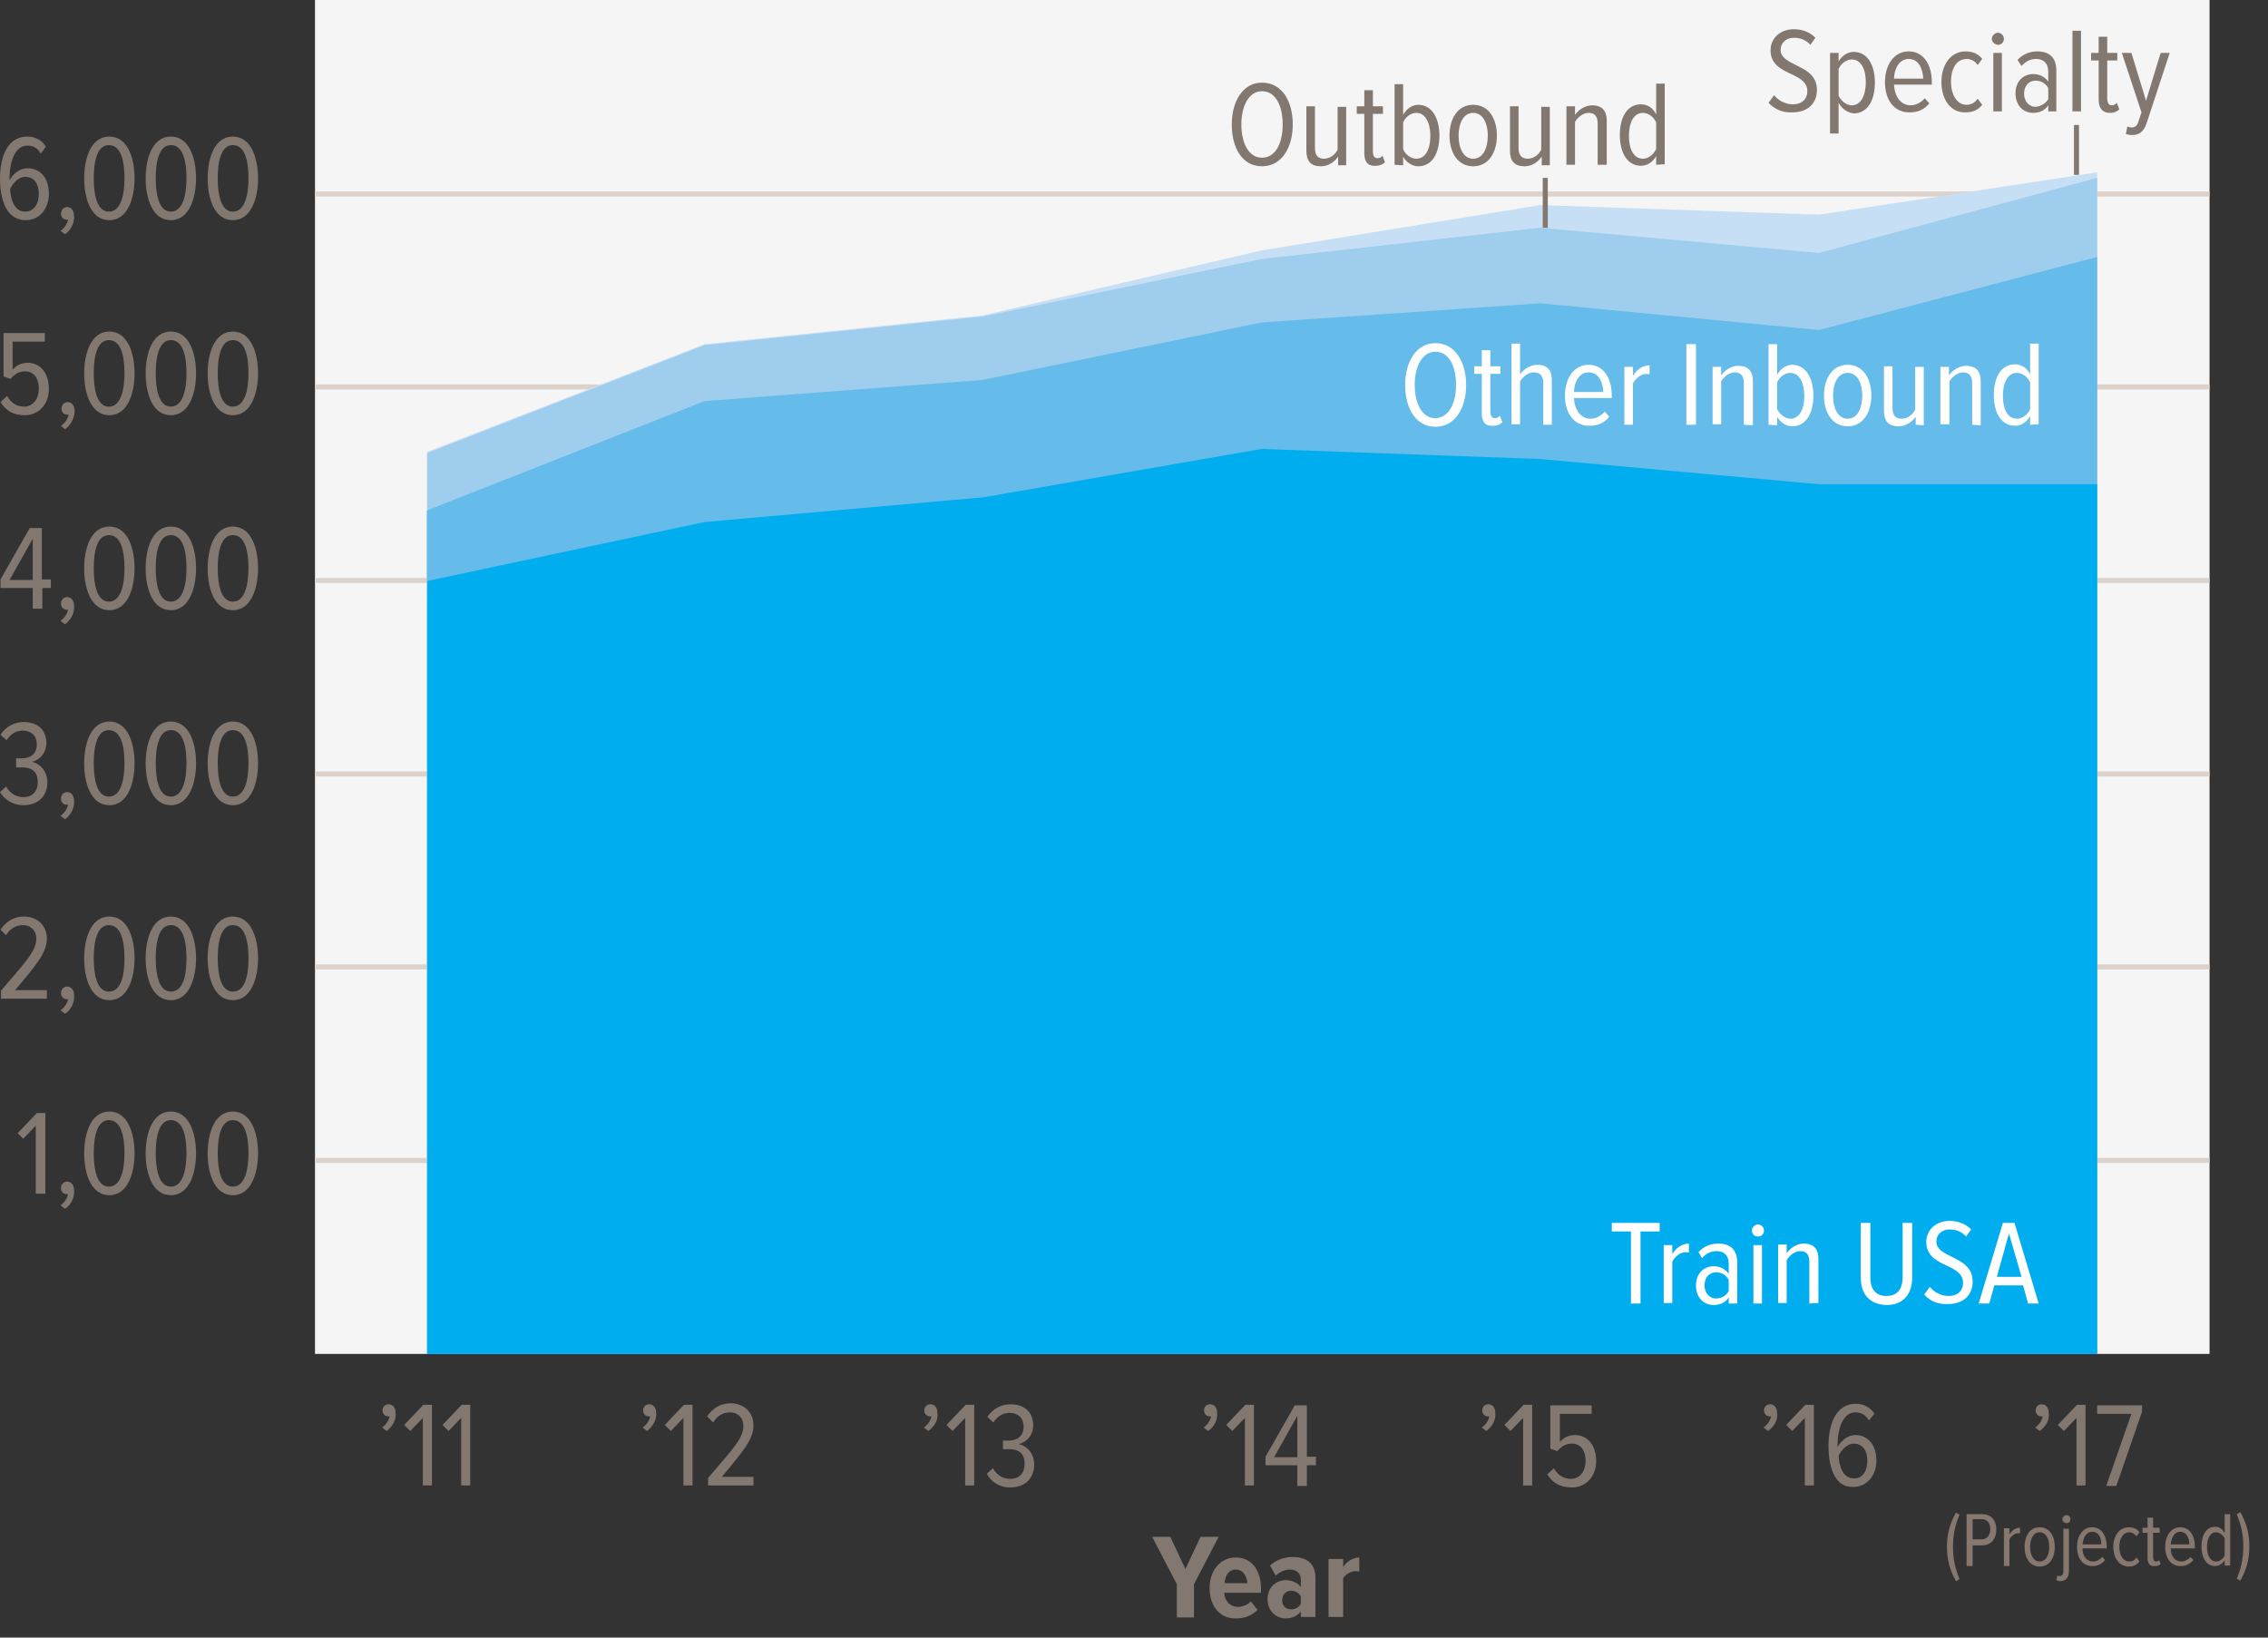 <?xml version="1.0" encoding="utf-8"?>
<!-- Generator: Adobe Illustrator 21.1.0, SVG Export Plug-In . SVG Version: 6.00 Build 0)  -->
<svg version="1.1" id="Layer_1" xmlns="http://www.w3.org/2000/svg" xmlns:xlink="http://www.w3.org/1999/xlink" x="0px" y="0px"
	 viewBox="0 0 450 325" style="enable-background:new 0 0 450 325;" xml:space="preserve">
<rect x="0" y="0" width="450" height="325" fill="#333333" stroke="none"/>
<style type="text/css">
	.st0{enable-background:new    ;}
	.st1{fill:#82786F;}
	.st2{fill:#86786F;}
	.st3{fill:#F5F5F5;}
	.st4{fill:#DCD2C9;}
	.st5{fill:#C7DFF4;}
	.st6{fill:#9FCDEE;}
	.st7{fill:#65BBE9;}
	.st8{fill:#00ADEF;}
	.st9{fill:#FFFFFF;}
</style>
<g>
	<g class="st0">
		<path class="st1" d="M7.1,236.9v-13.5L4.6,226l-1.1-1.1l3.8-4H9v16H7.1z"/>
		<path class="st1" d="M12.9,239.9l-0.9-0.7c0.8-0.5,1.4-1.5,1.5-2.2c0,0-0.2,0-0.3,0c-0.6,0-1.1-0.5-1.1-1.2s0.5-1.3,1.2-1.3
			c0.8,0,1.4,0.6,1.4,1.8C14.8,237.8,14,239.2,12.9,239.9z"/>
		<path class="st1" d="M16.7,228.9c0-3.9,1.3-8.3,5-8.3s5,4.4,5,8.3c0,3.8-1.3,8.3-5,8.3S16.7,232.8,16.7,228.9z M24.7,228.9
			c0-3.2-0.6-6.6-3.1-6.6c-2.4,0-3,3.4-3,6.6c0,3.1,0.6,6.6,3,6.6S24.7,232.1,24.7,228.9z"/>
		<path class="st1" d="M28.9,228.9c0-3.9,1.3-8.3,5-8.3s5,4.4,5,8.3c0,3.8-1.3,8.3-5,8.3S28.9,232.8,28.9,228.9z M37,228.9
			c0-3.2-0.6-6.6-3.1-6.6c-2.4,0-3,3.4-3,6.6c0,3.1,0.6,6.6,3,6.6S37,232.1,37,228.9z"/>
		<path class="st1" d="M41.2,228.9c0-3.9,1.3-8.3,5-8.3s5,4.4,5,8.3c0,3.8-1.3,8.3-5,8.3S41.2,232.8,41.2,228.9z M49.3,228.9
			c0-3.2-0.6-6.6-3.1-6.6c-2.4,0-3,3.4-3,6.6c0,3.1,0.6,6.6,3,6.6S49.3,232.1,49.3,228.9z"/>
	</g>
	<g class="st0">
		<path class="st1" d="M0.2,198.2v-1.6c5.2-6,7-8,7-10.3c0-1.7-1.2-2.7-2.6-2.7c-1.5,0-2.6,0.7-3.4,2l-1.1-1.1
			c1.1-1.6,2.6-2.6,4.7-2.6c2.4,0,4.5,1.6,4.5,4.4c0,2.7-2,5.1-6.3,10.2h6.3v1.7L0.2,198.2L0.2,198.2z"/>
		<path class="st1" d="M12.9,201.2l-0.9-0.7c0.8-0.5,1.4-1.5,1.5-2.2c0,0-0.2,0-0.3,0c-0.6,0-1.1-0.5-1.1-1.2s0.5-1.3,1.2-1.3
			c0.8,0,1.4,0.6,1.4,1.8C14.8,199.1,14,200.5,12.9,201.2z"/>
		<path class="st1" d="M16.7,190.2c0-3.9,1.3-8.3,5-8.3s5,4.4,5,8.3c0,3.8-1.3,8.3-5,8.3S16.7,194.1,16.7,190.2z M24.7,190.2
			c0-3.2-0.6-6.6-3.1-6.6c-2.4,0-3,3.4-3,6.6c0,3.1,0.6,6.6,3,6.6C24.1,196.8,24.7,193.4,24.7,190.2z"/>
		<path class="st1" d="M28.9,190.2c0-3.9,1.3-8.3,5-8.3s5,4.4,5,8.3c0,3.8-1.3,8.3-5,8.3S28.9,194.1,28.9,190.2z M37,190.2
			c0-3.2-0.6-6.6-3.1-6.6c-2.4,0-3,3.4-3,6.6c0,3.1,0.6,6.6,3,6.6C36.4,196.8,37,193.4,37,190.2z"/>
		<path class="st1" d="M41.2,190.2c0-3.9,1.3-8.3,5-8.3s5,4.4,5,8.3c0,3.8-1.3,8.3-5,8.3S41.2,194.1,41.2,190.2z M49.3,190.2
			c0-3.2-0.6-6.6-3.1-6.6c-2.4,0-3,3.4-3,6.6c0,3.1,0.6,6.6,3,6.6C48.7,196.8,49.3,193.4,49.3,190.2z"/>
	</g>
	<g class="st0">
		<path class="st1" d="M0,157.2l1.2-1.1c0.7,1.2,1.9,2.1,3.4,2.1c1.9,0,2.9-1.2,2.9-3c0-2.2-1.4-2.9-3-2.9c-0.5,0-1.1,0-1.3,0v-1.8
			c0.2,0,0.8,0,1.2,0c1.6,0,2.9-0.9,2.9-2.7c0-1.9-1.2-2.8-2.8-2.8c-1.4,0-2.4,0.7-3.2,1.9l-1.2-1.1c1-1.5,2.6-2.5,4.6-2.5
			c2.6,0,4.5,1.4,4.5,4.2c0,2-1.4,3.4-2.9,3.7c1.4,0.2,3.1,1.7,3.1,4c0,2.7-1.7,4.6-4.8,4.6C2.5,159.8,0.8,158.6,0,157.2z"/>
		<path class="st1" d="M12.9,162.6l-0.9-0.7c0.8-0.5,1.4-1.5,1.5-2.2c0,0-0.2,0-0.3,0c-0.6,0-1.1-0.5-1.1-1.2s0.5-1.3,1.2-1.3
			c0.8,0,1.4,0.6,1.4,1.8C14.8,160.4,14,161.8,12.9,162.6z"/>
		<path class="st1" d="M16.7,151.5c0-3.9,1.3-8.3,5-8.3s5,4.4,5,8.3c0,3.8-1.3,8.3-5,8.3S16.7,155.4,16.7,151.5z M24.7,151.5
			c0-3.2-0.6-6.6-3.1-6.6c-2.4,0-3,3.4-3,6.6c0,3.1,0.6,6.6,3,6.6S24.7,154.7,24.7,151.5z"/>
		<path class="st1" d="M28.9,151.5c0-3.9,1.3-8.3,5-8.3s5,4.4,5,8.3c0,3.8-1.3,8.3-5,8.3S28.9,155.4,28.9,151.5z M37,151.5
			c0-3.2-0.6-6.6-3.1-6.6c-2.4,0-3,3.4-3,6.6c0,3.1,0.6,6.6,3,6.6S37,154.7,37,151.5z"/>
		<path class="st1" d="M41.2,151.5c0-3.9,1.3-8.3,5-8.3s5,4.4,5,8.3c0,3.8-1.3,8.3-5,8.3S41.2,155.4,41.2,151.5z M49.3,151.5
			c0-3.2-0.6-6.6-3.1-6.6c-2.4,0-3,3.4-3,6.6c0,3.1,0.6,6.6,3,6.6S49.3,154.7,49.3,151.5z"/>
	</g>
	<g class="st0">
		<path class="st1" d="M6.5,120.8v-4.1H0.1V115l5.8-10.2h2.4V115h1.8v1.7H8.4v4.1H6.5z M6.5,106.9l-4.6,8.2h4.6V106.9z"/>
		<path class="st1" d="M12.9,123.9l-0.9-0.7c0.8-0.5,1.4-1.5,1.5-2.2c0,0-0.2,0-0.3,0c-0.6,0-1.1-0.5-1.1-1.2s0.5-1.3,1.2-1.3
			c0.8,0,1.4,0.6,1.4,1.8C14.8,121.7,14,123.1,12.9,123.9z"/>
		<path class="st1" d="M16.7,112.8c0-3.9,1.3-8.3,5-8.3s5,4.4,5,8.3c0,3.8-1.3,8.3-5,8.3S16.7,116.7,16.7,112.8z M24.7,112.8
			c0-3.2-0.6-6.6-3.1-6.6c-2.4,0-3,3.4-3,6.6c0,3.1,0.6,6.6,3,6.6C24,119.4,24.7,116,24.7,112.8z"/>
		<path class="st1" d="M28.9,112.8c0-3.9,1.3-8.3,5-8.3s5,4.4,5,8.3c0,3.8-1.3,8.3-5,8.3S28.9,116.7,28.9,112.8z M37,112.8
			c0-3.2-0.6-6.6-3.1-6.6c-2.4,0-3,3.4-3,6.6c0,3.1,0.6,6.6,3,6.6S37,116,37,112.8z"/>
		<path class="st1" d="M41.2,112.8c0-3.9,1.3-8.3,5-8.3s5,4.4,5,8.3c0,3.8-1.3,8.3-5,8.3S41.2,116.7,41.2,112.8z M49.3,112.8
			c0-3.2-0.6-6.6-3.1-6.6c-2.4,0-3,3.4-3,6.6c0,3.1,0.6,6.6,3,6.6S49.3,116,49.3,112.8z"/>
	</g>
	<g class="st0">
		<path class="st1" d="M0.1,79.8l1.3-1.2c0.8,1.3,1.8,2.1,3.4,2.1c1.8,0,2.9-1.6,2.9-3.5c0-2.3-1.1-3.5-2.7-3.5
			c-1.1,0-2,0.4-2.9,1.5l-1.4-0.5v-8.6h8.2v1.7H2.5v5.6c0.6-0.8,1.7-1.4,3-1.4c2.3,0,4.2,1.8,4.2,5.2c0,3-2,5.2-4.8,5.2
			C2.5,82.4,1.1,81.4,0.1,79.8z"/>
		<path class="st1" d="M12.9,85.2l-0.8-0.7c0.8-0.5,1.4-1.5,1.5-2.2c0,0-0.2,0-0.3,0c-0.6,0-1.1-0.5-1.1-1.2s0.5-1.3,1.2-1.3
			c0.8,0,1.4,0.6,1.4,1.8C14.8,83,14,84.4,12.9,85.2z"/>
		<path class="st1" d="M16.7,74.1c0-3.9,1.3-8.3,5-8.3s5,4.4,5,8.3c0,3.8-1.3,8.3-5,8.3S16.7,78,16.7,74.1z M24.7,74.1
			c0-3.2-0.6-6.6-3.1-6.6c-2.4,0-3,3.4-3,6.6c0,3.1,0.6,6.6,3,6.6S24.7,77.3,24.7,74.1z"/>
		<path class="st1" d="M28.9,74.1c0-3.9,1.3-8.3,5-8.3s5,4.4,5,8.3c0,3.8-1.3,8.3-5,8.3S28.9,78,28.9,74.1z M37,74.1
			c0-3.2-0.6-6.6-3.1-6.6c-2.4,0-3,3.4-3,6.6c0,3.1,0.6,6.6,3,6.6S37,77.3,37,74.1z"/>
		<path class="st1" d="M41.2,74.1c0-3.9,1.3-8.3,5-8.3s5,4.4,5,8.3c0,3.8-1.3,8.3-5,8.3S41.2,78,41.2,74.1z M49.3,74.1
			c0-3.2-0.6-6.6-3.1-6.6c-2.4,0-3,3.4-3,6.6c0,3.1,0.6,6.6,3,6.6S49.3,77.3,49.3,74.1z"/>
	</g>
	<g class="st0">
		<path class="st1" d="M0,35.4c0-4.3,1.5-8.3,5.4-8.3c1.7,0,3,0.8,3.7,2l-1,1.4c-0.6-1-1.3-1.6-2.7-1.6c-2.5,0-3.5,3.4-3.5,6.4
			c0,0.2,0,0.3,0,0.5c0.6-1.2,1.9-2.4,3.6-2.4c2.3,0,4.2,1.7,4.2,5.1c0,2.7-1.7,5.2-4.6,5.2C1.3,43.7,0,39.7,0,35.4z M7.7,38.6
			c0-2.5-1.2-3.5-2.7-3.5c-1.3,0-2.4,1.2-3,2.4C2.1,39.3,2.7,42,5,42C6.9,42,7.7,40.2,7.7,38.6z"/>
		<path class="st1" d="M12.9,46.5L12,45.8c0.8-0.5,1.4-1.5,1.5-2.2c0,0-0.2,0-0.3,0c-0.6,0-1.1-0.5-1.1-1.2s0.5-1.3,1.2-1.3
			c0.8,0,1.4,0.6,1.4,1.8C14.8,44.3,14,45.7,12.9,46.5z"/>
		<path class="st1" d="M16.7,35.4c0-3.9,1.3-8.3,5-8.3s5,4.4,5,8.3c0,3.8-1.3,8.3-5,8.3S16.7,39.3,16.7,35.4z M24.7,35.4
			c0-3.2-0.6-6.6-3.1-6.6c-2.4,0-3,3.4-3,6.6c0,3.1,0.6,6.6,3,6.6S24.7,38.6,24.7,35.4z"/>
		<path class="st1" d="M28.9,35.4c0-3.9,1.3-8.3,5-8.3s5,4.4,5,8.3c0,3.8-1.3,8.3-5,8.3S28.9,39.3,28.9,35.4z M37,35.4
			c0-3.2-0.6-6.6-3.1-6.6c-2.4,0-3,3.4-3,6.6c0,3.1,0.6,6.6,3,6.6S37,38.6,37,35.4z"/>
		<path class="st1" d="M41.2,35.4c0-3.9,1.3-8.3,5-8.3s5,4.4,5,8.3c0,3.8-1.3,8.3-5,8.3S41.2,39.3,41.2,35.4z M49.3,35.4
			c0-3.2-0.6-6.6-3.1-6.6c-2.4,0-3,3.4-3,6.6c0,3.1,0.6,6.6,3,6.6S49.3,38.6,49.3,35.4z"/>
	</g>
	<g>
		<g>
			<path class="st2" d="M388.1,313.8c-1.2-2-1.8-4.3-1.8-6.8s0.6-4.8,1.8-6.8l0.7,0.4c-0.8,1.9-1.3,3.8-1.3,6.4s0.5,4.4,1.3,6.4
				L388.1,313.8z"/>
			<path class="st2" d="M390.2,310.7v-10.2h3.1c1.9,0,2.8,1.4,2.8,3.1s-1,3.1-2.8,3.1h-1.9v4.1h-1.2V310.7z M394.9,303.5
				c0-1.2-0.6-2-1.7-2h-1.8v4h1.8C394.2,305.5,394.9,304.7,394.9,303.5z"/>
			<path class="st2" d="M397.6,310.7v-7.4h1.1v1.2c0.5-0.8,1.2-1.3,2.1-1.3v1.1c-0.1,0-0.2,0-0.4,0c-0.7,0-1.4,0.6-1.7,1.2v5.3h-1.1
				V310.7z"/>
			<path class="st2" d="M401.7,307c0-2.1,1-3.9,3-3.9s3,1.8,3,3.9s-1,3.9-3,3.9S401.7,309.1,401.7,307z M406.6,307
				c0-1.5-0.6-2.9-1.9-2.9s-1.9,1.4-1.9,2.9s0.6,2.9,1.9,2.9S406.6,308.5,406.6,307z"/>
			<path class="st2" d="M408,313.6l0.2-0.9c0.1,0,0.3,0.1,0.4,0.1c0.5,0,0.8-0.3,0.8-1v-8.4h1.1v8.4c0,1.3-0.6,2-1.8,2
				C408.4,313.7,408.2,313.7,408,313.6z M409.2,301.5c0-0.4,0.4-0.8,0.8-0.8s0.8,0.3,0.8,0.8c0,0.4-0.3,0.8-0.8,0.8
				C409.5,302.2,409.2,301.9,409.2,301.5z"/>
			<path class="st2" d="M412.1,307c0-2.1,1.1-3.9,3-3.9s2.9,1.7,2.9,3.9v0.3h-4.8c0,1.5,0.8,2.6,2.1,2.6c0.6,0,1.3-0.3,1.8-0.9
				l0.6,0.6c-0.6,0.7-1.4,1.2-2.4,1.2C413.3,310.9,412.1,309.3,412.1,307z M415.1,304c-1.3,0-1.8,1.4-1.9,2.5h3.7
				C417,305.4,416.5,304,415.1,304z"/>
			<path class="st2" d="M419.3,307c0-2.2,1.2-3.9,3.1-3.9c1,0,1.7,0.4,2.1,1l-0.6,0.8c-0.4-0.5-0.9-0.8-1.4-0.8c-1.3,0-2,1.3-2,2.9
				s0.7,2.9,2,2.9c0.6,0,1-0.2,1.4-0.8l0.6,0.8c-0.5,0.6-1.1,1-2.1,1C420.5,310.9,419.3,309.2,419.3,307z"/>
			<path class="st2" d="M426.1,309.2v-5h-1v-1h1v-2h1.1v2h1.3v1h-1.3v4.8c0,0.6,0.2,0.9,0.6,0.9c0.3,0,0.5-0.1,0.6-0.3l0.3,0.8
				c-0.3,0.3-0.6,0.4-1.2,0.4C426.6,310.9,426.1,310.3,426.1,309.2z"/>
			<path class="st2" d="M429.6,307c0-2.1,1.1-3.9,3-3.9s2.9,1.7,2.9,3.9v0.3h-4.8c0,1.5,0.8,2.6,2.1,2.6c0.6,0,1.3-0.3,1.8-0.9
				l0.6,0.6c-0.6,0.7-1.4,1.2-2.4,1.2C430.8,310.9,429.6,309.3,429.6,307z M432.6,304c-1.3,0-1.8,1.4-1.9,2.5h3.7
				C434.4,305.4,433.9,304,432.6,304z"/>
			<path class="st2" d="M441.4,310.7v-1.1c-0.4,0.8-1.2,1.2-1.9,1.2c-1.7,0-2.7-1.6-2.7-3.9s1-3.9,2.7-3.9c0.8,0,1.5,0.4,1.9,1.3
				v-3.8h1.1v10.2H441.4z M441.4,308.7v-3.4c-0.3-0.6-1-1.2-1.7-1.2c-1.2,0-1.8,1.3-1.8,2.9s0.6,2.9,1.8,2.9
				C440.4,309.9,441.1,309.4,441.4,308.7z"/>
			<path class="st2" d="M443.8,313.3c0.8-1.9,1.3-3.8,1.3-6.4s-0.5-4.4-1.3-6.4l0.7-0.4c1.2,2,1.8,4.3,1.8,6.8s-0.6,4.8-1.8,6.8
				L443.8,313.3z"/>
		</g>
		<g>
			<rect x="62.5" class="st3" width="375.9" height="268.7"/>
		</g>
		<g>
			<rect x="62.5" y="229.8" class="st4" width="375.9" height="1"/>
		</g>
		<g>
			<rect x="62.5" y="76.3" class="st4" width="375.9" height="1"/>
		</g>
		<g>
			<rect x="62.5" y="153.1" class="st4" width="375.9" height="1"/>
		</g>
		<g>
			<rect x="62.5" y="191.4" class="st4" width="375.9" height="1"/>
		</g>
		<g>
			<rect x="62.5" y="114.7" class="st4" width="375.9" height="1"/>
		</g>
		<g>
			<rect x="62.5" y="38" class="st4" width="375.9" height="1"/>
		</g>
		<g>
			<path class="st5" d="M360.9,42.6l-55.3-1.9l-55.3,9L195,62.6l-55.2,5.7L84.7,89.7v0.2l0,0v11.4l0,0l0,0v167.4h331.4V96.2v-0.1V51
				l0,0l0,0V35.3l0,0v-1.1L360.9,42.6z"/>
		</g>
		<g>
			<polygon class="st6" points="416.1,35.3 360.9,50.2 305.6,45.2 250.3,51.4 195.1,62.8 139.8,68.5 84.8,89.9 84.8,101.3 
				84.8,101.3 84.8,101.3 84.8,268.7 416.1,268.7 416.1,96.2 416.1,96.1 416.1,51 416.1,51 416.1,51 			"/>
		</g>
		<g>
			<path class="st7" d="M360.9,65.5l-55.3-5.3L250.3,64L195,75.4l-55.2,4.2l-55.1,21.7v167.4h331.4V96.2v-0.1V51L360.9,65.5z"/>
		</g>
		<g class="st0">
			<path class="st1" d="M76.7,284l-0.9-0.7c0.8-0.5,1.4-1.5,1.5-2.2c0,0-0.2,0-0.3,0c-0.6,0-1.1-0.5-1.1-1.2s0.5-1.2,1.2-1.2
				c0.8,0,1.4,0.6,1.4,1.8C78.6,281.9,77.8,283.2,76.7,284z"/>
			<path class="st1" d="M83.9,294.9v-13.5l-2.5,2.6l-1.2-1.2l3.8-4h1.7v16h-1.8V294.9z"/>
			<path class="st1" d="M91.5,294.9v-13.5L89,284l-1.2-1.2l3.8-4h1.7v16h-1.8V294.9z"/>
		</g>
		<g class="st0">
			<path class="st1" d="M294.9,284l-0.9-0.7c0.8-0.5,1.4-1.5,1.5-2.2c0,0-0.2,0-0.3,0c-0.6,0-1.1-0.5-1.1-1.2s0.5-1.2,1.2-1.2
				c0.8,0,1.4,0.6,1.4,1.8C296.8,281.9,296,283.2,294.9,284z"/>
			<path class="st1" d="M302.2,294.9v-13.5l-2.5,2.6l-1.2-1.2l3.8-4h1.7v16h-1.8V294.9z"/>
			<path class="st1" d="M307,292.6l1.3-1.2c0.8,1.3,1.8,2.1,3.4,2.1c1.8,0,2.9-1.6,2.9-3.5c0-2.3-1.1-3.5-2.7-3.5
				c-1.1,0-2,0.4-2.9,1.5l-1.4-0.5v-8.6h8.2v1.7h-6.3v5.6c0.6-0.8,1.7-1.4,3-1.4c2.3,0,4.2,1.8,4.2,5.2c0,3-2,5.2-4.8,5.2
				C309.4,295.2,308,294.2,307,292.6z"/>
		</g>
		<g class="st0">
			<path class="st1" d="M128.4,284l-0.9-0.7c0.8-0.5,1.4-1.5,1.5-2.2c0,0-0.2,0-0.3,0c-0.6,0-1.1-0.5-1.1-1.2s0.5-1.2,1.2-1.2
				c0.8,0,1.4,0.6,1.4,1.8C130.3,281.9,129.4,283.2,128.4,284z"/>
			<path class="st1" d="M135.6,294.9v-13.5l-2.5,2.6l-1.2-1.2l3.8-4h1.7v16h-1.8V294.9z"/>
			<path class="st1" d="M140.5,294.9v-1.6c5.2-6,7-8,7-10.3c0-1.7-1.2-2.7-2.6-2.7c-1.5,0-2.6,0.7-3.4,2l-1.2-1.2
				c1.1-1.6,2.6-2.6,4.7-2.6c2.4,0,4.5,1.6,4.5,4.4c0,2.7-2,5.1-6.3,10.2h6.3v1.7h-9V294.9z"/>
		</g>
		<g class="st0">
			<path class="st1" d="M350.8,284l-0.9-0.7c0.8-0.5,1.4-1.5,1.5-2.2c0,0-0.2,0-0.3,0c-0.6,0-1.1-0.5-1.1-1.2s0.5-1.2,1.2-1.2
				c0.8,0,1.4,0.6,1.4,1.8C352.8,281.9,351.9,283.2,350.8,284z"/>
			<path class="st1" d="M358.1,294.9v-13.5l-2.5,2.6l-1.2-1.2l3.8-4h1.7v16h-1.8V294.9z"/>
			<path class="st1" d="M362.8,286.9c0-4.3,1.5-8.3,5.4-8.3c1.7,0,3,0.8,3.7,2l-1.1,1.3c-0.6-1-1.3-1.6-2.7-1.6
				c-2.5,0-3.5,3.4-3.5,6.4c0,0.2,0,0.3,0,0.5c0.6-1.1,1.9-2.4,3.5-2.4c2.3,0,4.2,1.7,4.2,5.1c0,2.7-1.7,5.2-4.6,5.2
				C364,295.2,362.8,291.2,362.8,286.9z M370.5,290c0-2.5-1.2-3.5-2.7-3.5c-1.3,0-2.4,1.2-3,2.4c0.1,1.8,0.7,4.5,3,4.5
				C369.7,293.5,370.5,291.7,370.5,290z"/>
		</g>
		<g class="st0">
			<path class="st1" d="M404.7,284l-0.9-0.7c0.8-0.5,1.4-1.5,1.5-2.2c0,0-0.2,0-0.3,0c-0.6,0-1.1-0.5-1.1-1.2s0.5-1.2,1.2-1.2
				c0.8,0,1.4,0.6,1.4,1.8C406.7,281.9,405.8,283.2,404.7,284z"/>
			<path class="st1" d="M412,294.9v-13.5l-2.5,2.6l-1.2-1.2l3.8-4h1.7v16H412V294.9z"/>
			<path class="st1" d="M417.9,294.9l5-14.3h-6.8v-1.7h8.9v1.3l-5.1,14.7H417.9z"/>
		</g>
		<g class="st0">
			<path class="st1" d="M184.2,284l-0.9-0.7c0.8-0.5,1.4-1.5,1.5-2.2c0,0-0.2,0-0.3,0c-0.6,0-1.1-0.5-1.1-1.2s0.5-1.2,1.2-1.2
				c0.8,0,1.4,0.6,1.4,1.8C186.2,281.9,185.3,283.2,184.2,284z"/>
			<path class="st1" d="M191.5,294.9v-13.5L189,284l-1.2-1.2l3.8-4h1.7v16h-1.8V294.9z"/>
			<path class="st1" d="M195.8,292.5l1.2-1.1c0.7,1.2,1.9,2.1,3.4,2.1c1.9,0,2.9-1.2,2.9-3c0-2.2-1.4-2.9-3-2.9c-0.5,0-1.1,0-1.3,0
				v-1.7c0.2,0,0.8,0,1.2,0c1.6,0,2.9-0.9,2.9-2.7c0-1.9-1.2-2.8-2.8-2.8c-1.4,0-2.4,0.7-3.2,1.9l-1.2-1.1c1-1.5,2.6-2.5,4.6-2.5
				c2.6,0,4.5,1.4,4.5,4.2c0,2-1.4,3.4-2.9,3.7c1.4,0.2,3.1,1.7,3.1,4c0,2.7-1.7,4.6-4.8,4.6C198.2,295.2,196.6,294,195.8,292.5z"/>
		</g>
		<g class="st0">
			<path class="st1" d="M239.7,284l-0.9-0.7c0.8-0.5,1.4-1.5,1.5-2.2c0,0-0.2,0-0.3,0c-0.6,0-1.1-0.5-1.1-1.2s0.5-1.2,1.2-1.2
				c0.8,0,1.4,0.6,1.4,1.8C241.6,281.9,240.8,283.3,239.7,284z"/>
			<path class="st1" d="M247,294.9v-13.5l-2.5,2.6l-1.2-1.2l3.8-4h1.7v16H247V294.9z"/>
			<path class="st1" d="M257.4,294.9v-4.1h-6.3v-1.7l5.8-10.2h2.4v10.2h1.8v1.7h-1.8v4.1H257.4z M257.4,281l-4.6,8.2h4.6V281z"/>
		</g>
		<g class="st0">
			<path class="st1" d="M244.4,24.7c0-4.6,2.2-8.3,6-8.3c3.9,0,6.1,3.6,6.1,8.3c0,4.6-2.2,8.3-6.1,8.3
				C246.5,33,244.4,29.4,244.4,24.7z M254.5,24.7c0-3.7-1.4-6.6-4.1-6.6c-2.6,0-4.1,2.9-4.1,6.6c0,3.6,1.4,6.6,4.1,6.6
				S254.5,28.4,254.5,24.7z"/>
			<path class="st1" d="M265.5,32.7v-1.6c-0.7,1-1.9,1.9-3.4,1.9c-2,0-2.9-1-2.9-3.1v-8.8h1.7v8.3c0,1.5,0.7,2.1,1.8,2.1
				c1.2,0,2.2-0.8,2.7-1.8v-8.5h1.7v11.6h-1.6L265.5,32.7L265.5,32.7z"/>
			<path class="st1" d="M270.7,30.4v-7.8h-1.5v-1.5h1.5v-3.2h1.7v3.2h2v1.5h-2V30c0,0.9,0.3,1.4,0.9,1.4c0.4,0,0.8-0.2,1-0.5
				l0.5,1.3c-0.4,0.4-1,0.7-1.9,0.7C271.4,33,270.7,32.1,270.7,30.4z"/>
			<path class="st1" d="M276.7,32.7v-16h1.7v6.1c0.7-1.3,1.9-2,3-2c2.6,0,4.2,2.5,4.2,6.1s-1.5,6.1-4.2,6.1c-1.2,0-2.4-0.8-3-1.9
				v1.7L276.7,32.7L276.7,32.7z M281,31.5c1.9,0,2.8-2,2.8-4.5s-0.9-4.6-2.8-4.6c-1.1,0-2.2,0.9-2.6,1.9v5.3
				C278.8,30.6,279.9,31.5,281,31.5z"/>
			<path class="st1" d="M287.6,26.9c0-3.3,1.6-6.1,4.7-6.1s4.7,2.8,4.7,6.1s-1.6,6.1-4.7,6.1S287.6,30.2,287.6,26.9z M295.2,26.9
				c0-2.3-0.9-4.5-2.9-4.5s-2.9,2.2-2.9,4.5c0,2.4,0.9,4.6,2.9,4.6S295.2,29.3,295.2,26.9z"/>
			<path class="st1" d="M305.9,32.7v-1.6c-0.7,1-1.9,1.9-3.4,1.9c-2,0-2.9-1-2.9-3.1v-8.8h1.7v8.3c0,1.5,0.7,2.1,1.8,2.1
				c1.2,0,2.2-0.8,2.7-1.8v-8.5h1.7v11.6h-1.6L305.9,32.7L305.9,32.7z"/>
			<path class="st1" d="M317,32.7v-8.2c0-1.5-0.7-2.1-1.8-2.1s-2.2,0.9-2.7,1.8v8.5h-1.7V21.1h1.7v1.7c0.7-1,2-1.9,3.4-1.9
				c2,0,2.9,1.1,2.9,3.1v8.7C318.8,32.7,317,32.7,317,32.7z"/>
			<path class="st1" d="M328.6,32.7V31c-0.7,1.2-1.8,1.9-3,1.9c-2.6,0-4.2-2.4-4.2-6.1c0-3.6,1.5-6.1,4.2-6.1c1.2,0,2.4,0.7,3,2
				v-6.1h1.7v16L328.6,32.7L328.6,32.7z M328.6,29.6v-5.3c-0.4-1-1.5-1.9-2.6-1.9c-1.9,0-2.8,2-2.8,4.6c0,2.5,0.9,4.5,2.8,4.5
				C327.1,31.5,328.1,30.6,328.6,29.6z"/>
		</g>
		<g class="st0">
			<path class="st1" d="M350.9,20.4l1.1-1.5c0.8,1,2.2,1.8,3.7,1.8c2,0,2.9-1.2,2.9-2.6c0-1.8-1.5-2.6-3.2-3.4
				c-1.9-0.9-4.1-1.9-4.1-4.7c0-2.4,1.9-4.2,4.6-4.2c1.8,0,3.2,0.6,4.3,1.7l-1,1.4c-0.9-1-2-1.4-3.3-1.4c-1.5,0-2.6,1-2.6,2.4
				c0,1.5,1.4,2.2,3,3c2,1,4.2,2,4.2,5c0,2.4-1.6,4.4-4.9,4.4C353.6,22.4,352,21.6,350.9,20.4z"/>
			<path class="st1" d="M364.8,20.4v6.1h-1.7v-16h1.7v1.7c0.7-1.2,1.8-1.9,3-1.9c2.6,0,4.2,2.4,4.2,6.1c0,3.6-1.5,6.1-4.2,6.1
				C366.7,22.4,365.5,21.7,364.8,20.4z M370.2,16.3c0-2.5-0.9-4.5-2.8-4.5c-1.1,0-2.2,0.9-2.6,1.9V19c0.5,1,1.5,1.9,2.6,1.9
				C369.3,20.9,370.2,18.8,370.2,16.3z"/>
			<path class="st1" d="M374,16.3c0-3.4,1.8-6.1,4.7-6.1c3,0,4.6,2.7,4.6,6.1v0.5h-7.5c0.1,2.3,1.3,4.1,3.3,4.1c1,0,2-0.5,2.8-1.4
				l0.9,1c-0.9,1.2-2.3,1.8-3.8,1.8C375.8,22.4,374,19.8,374,16.3z M378.7,11.7c-2,0-2.9,2.2-2.9,3.9h5.8
				C381.5,13.8,380.8,11.7,378.7,11.7z"/>
			<path class="st1" d="M385.2,16.3c0-3.4,1.8-6.1,4.8-6.1c1.6,0,2.6,0.6,3.3,1.5l-0.9,1.2c-0.6-0.8-1.3-1.2-2.2-1.2
				c-2.1,0-3.1,2.1-3.1,4.5c0,2.5,1.1,4.6,3.1,4.6c0.9,0,1.6-0.4,2.2-1.2l0.9,1.2c-0.7,0.9-1.7,1.5-3.3,1.5
				C387,22.4,385.2,19.7,385.2,16.3z"/>
			<path class="st1" d="M395.2,7.7c0-0.6,0.6-1.2,1.2-1.2s1.2,0.5,1.2,1.2s-0.5,1.2-1.2,1.2C395.7,8.8,395.2,8.3,395.2,7.7z
				 M395.5,22.1V10.5h1.7v11.6H395.5z"/>
			<path class="st1" d="M406.4,22.1v-1.2c-0.7,1.1-1.9,1.5-3,1.5c-1.9,0-3.5-1.4-3.5-3.9c0-2.4,1.6-3.8,3.5-3.8c1.2,0,2.3,0.5,3,1.5
				v-2c0-1.6-0.9-2.5-2.4-2.5c-1.1,0-2,0.4-2.9,1.4l-0.8-1.2c1.1-1.2,2.5-1.7,3.9-1.7c2.3,0,3.8,1.1,3.8,3.8v8.1H406.4z M406.4,19.7
				v-2.2c-0.5-1-1.5-1.5-2.5-1.5c-1.4,0-2.3,1.1-2.3,2.6c0,1.4,0.9,2.6,2.3,2.6C404.9,21.1,405.8,20.6,406.4,19.7z"/>
			<path class="st1" d="M411.2,22.1v-16h1.7v16H411.2z"/>
			<path class="st1" d="M416.4,19.8V12h-1.5v-1.5h1.5V7.3h1.7v3.2h2V12h-2v7.5c0,0.9,0.3,1.4,0.9,1.4c0.4,0,0.8-0.2,1-0.5l0.5,1.3
				c-0.4,0.4-1,0.7-1.9,0.7C417.2,22.4,416.4,21.5,416.4,19.8z"/>
			<path class="st1" d="M422.1,25.1c0.2,0.1,0.6,0.2,0.8,0.2c0.7,0,1.1-0.3,1.4-1.2l0.6-1.8L421,10.5h1.9l2.9,9.5l2.9-9.5h1.8
				l-4.6,14c-0.6,1.7-1.5,2.3-2.9,2.3c-0.4,0-0.9-0.1-1.2-0.2L422.1,25.1z"/>
		</g>
		<g>
			<rect x="306.1" y="35.3" class="st1" width="1" height="9.9"/>
		</g>
		<g class="st0">
			<path class="st1" d="M233.5,321v-6.6l-4.9-9.4h3.6l3,6.4l3-6.4h3.6l-4.9,9.4v6.6H233.5z"/>
			<path class="st1" d="M240,315.2c0-3.4,2-6.1,5.2-6.1s5,2.6,5,6.2v0.8h-7.3c0.1,1.6,1.1,2.8,2.8,2.8c0.8,0,1.9-0.4,2.5-1.1
				l1.3,1.7c-1,1.1-2.6,1.7-4.2,1.7C242.2,321.3,240,318.9,240,315.2z M245.2,311.5c-1.6,0-2.2,1.5-2.2,2.7h4.5
				C247.4,313,246.8,311.5,245.2,311.5z"/>
			<path class="st1" d="M258.1,321v-1.2c-0.6,0.9-1.9,1.4-3,1.4c-1.8,0-3.6-1.4-3.6-3.8c0-2.5,1.8-3.8,3.6-3.8c1.2,0,2.4,0.5,3,1.4
				v-1.5c0-1.2-0.8-2-2.1-2c-1,0-2,0.4-2.9,1.2l-1.1-2c1.2-1.2,3-1.7,4.5-1.7c2.5,0,4.5,1.1,4.5,4.1v7.8h-2.9V321z M258.1,318.3
				v-1.5c-0.4-0.7-1.2-1.1-1.9-1.1c-1.1,0-1.8,0.8-1.8,1.9s0.7,1.8,1.8,1.8C257,319.4,257.7,319,258.1,318.3z"/>
			<path class="st1" d="M263.6,321v-11.6h2.9v1.6c0.6-1,1.9-1.9,3.2-1.9v2.8c-0.2,0-0.4-0.1-0.7-0.1c-0.9,0-2,0.6-2.5,1.4v7.7h-2.9
				V321z"/>
		</g>
		<g>
			<polygon class="st8" points="416.1,268.7 84.8,268.7 84.8,115.3 139.8,103.6 195.1,98.7 250.3,89.1 305.6,91.1 360.9,96.1 
				416.1,96.1 			"/>
		</g>
		<g class="st0">
			<path class="st9" d="M323.6,258.7v-14.3h-3.8v-1.7h9.5v1.7h-3.8v14.3H323.6z"/>
			<path class="st9" d="M330.1,258.7v-11.6h1.7v1.8c0.7-1.2,1.9-2.1,3.3-2.1v1.8c-0.2,0-0.4-0.1-0.6-0.1c-1.1,0-2.2,0.9-2.7,1.9v8.2
				h-1.7L330.1,258.7L330.1,258.7z"/>
			<path class="st9" d="M343,258.7v-1.2c-0.7,1.1-1.9,1.5-3,1.5c-1.9,0-3.5-1.4-3.5-3.9c0-2.4,1.6-3.8,3.5-3.8c1.2,0,2.3,0.5,3,1.5
				v-2c0-1.6-0.9-2.5-2.4-2.5c-1.1,0-2,0.4-2.9,1.4l-0.7-1.2c1.1-1.2,2.5-1.7,3.9-1.7c2.3,0,3.8,1.1,3.8,3.8v8.1L343,258.7
				L343,258.7z M343,256.2V254c-0.5-1-1.5-1.5-2.5-1.5c-1.4,0-2.3,1.1-2.3,2.6c0,1.4,0.9,2.6,2.3,2.6
				C341.5,257.7,342.5,257.2,343,256.2z"/>
			<path class="st9" d="M347.6,244.2c0-0.6,0.6-1.2,1.2-1.2s1.2,0.5,1.2,1.2s-0.5,1.2-1.2,1.2C348.1,245.4,347.6,244.9,347.6,244.2z
				 M347.9,258.7v-11.6h1.7v11.6H347.9z"/>
			<path class="st9" d="M359,258.7v-8.3c0-1.5-0.7-2.1-1.8-2.1c-1.1,0-2.2,0.9-2.7,1.8v8.5h-1.7V247h1.7v1.7c0.7-1,2-1.9,3.4-1.9
				c2,0,2.9,1.1,2.9,3.1v8.7L359,258.7L359,258.7z"/>
			<path class="st9" d="M369.2,253.5v-10.8h1.9v10.8c0,2.5,1.2,3.7,3.2,3.7c2.1,0,3.2-1.3,3.2-3.7v-10.8h1.9v10.8
				c0,3.5-1.9,5.5-5.1,5.5C371.1,258.9,369.2,257,369.2,253.5z"/>
			<path class="st9" d="M381.8,256.9l1.1-1.5c0.8,1,2.2,1.8,3.7,1.8c2,0,2.9-1.2,2.9-2.6c0-1.8-1.5-2.6-3.2-3.4
				c-1.9-0.9-4.1-1.9-4.1-4.7c0-2.4,1.9-4.2,4.6-4.2c1.8,0,3.2,0.6,4.3,1.7l-1,1.4c-0.9-1-2-1.4-3.3-1.4c-1.5,0-2.6,1-2.6,2.4
				c0,1.5,1.4,2.2,3,3c2,1,4.2,2,4.2,5c0,2.4-1.6,4.4-4.9,4.4C384.5,258.9,382.9,258.2,381.8,256.9z"/>
			<path class="st9" d="M402.4,258.7l-1-3.6h-5.7l-1,3.6h-2.1l4.8-16h2.3l4.8,16H402.4z M398.6,244.8l-2.4,8.6h4.9L398.6,244.8z"/>
		</g>
		<g class="st0">
			<path class="st9" d="M278.8,76.4c0-4.6,2.2-8.3,6-8.3s6.1,3.6,6.1,8.3c0,4.6-2.2,8.3-6.1,8.3C280.9,84.7,278.8,81,278.8,76.4z
				 M288.9,76.4c0-3.7-1.4-6.6-4.1-6.6c-2.6,0-4.1,2.9-4.1,6.6c0,3.6,1.4,6.6,4.1,6.6C287.5,82.9,288.9,80,288.9,76.4z"/>
			<path class="st9" d="M294,82v-7.8h-1.5v-1.5h1.5v-3.2h1.7v3.2h2v1.5h-2v7.4c0,0.9,0.3,1.4,0.9,1.4c0.4,0,0.8-0.2,1-0.5l0.5,1.3
				c-0.4,0.4-1,0.7-1.9,0.7C294.7,84.6,294,83.7,294,82z"/>
			<path class="st9" d="M306.2,84.3V76c0-1.5-0.7-2.1-1.9-2.1c-1.1,0-2.2,0.9-2.7,1.8v8.5h-1.7v-16h1.7v6.1c0.7-1,2-1.9,3.4-1.9
				c2,0,2.9,1,2.9,3.1v8.8H306.2z"/>
			<path class="st9" d="M310.5,78.5c0-3.4,1.8-6.1,4.7-6.1c3,0,4.6,2.7,4.6,6.1V79h-7.5c0.1,2.3,1.3,4.1,3.3,4.1c1,0,2-0.5,2.8-1.4
				l0.9,1c-0.9,1.2-2.3,1.8-3.8,1.8C312.4,84.6,310.5,82.1,310.5,78.5z M315.2,73.9c-2,0-2.9,2.2-2.9,3.9h5.8
				C318.1,76.1,317.3,73.9,315.2,73.9z"/>
			<path class="st9" d="M322.3,84.3V72.8h1.7v1.8c0.7-1.2,1.9-2.1,3.3-2.1v1.8c-0.2,0-0.4-0.1-0.6-0.1c-1.1,0-2.2,0.9-2.7,1.9v8.2
				C324,84.3,322.3,84.3,322.3,84.3z"/>
			<path class="st9" d="M334.6,84.3v-16h1.9v16H334.6z"/>
			<path class="st9" d="M346,84.3V76c0-1.5-0.7-2.1-1.8-2.1c-1.1,0-2.2,0.9-2.7,1.8v8.5h-1.7V72.8h1.7v1.7c0.7-1,2-1.9,3.4-1.9
				c2,0,2.9,1.1,2.9,3.1v8.7L346,84.3L346,84.3z"/>
			<path class="st9" d="M350.9,84.3v-16h1.7v6.1c0.7-1.3,1.9-2,3-2c2.6,0,4.2,2.5,4.2,6.1s-1.5,6.1-4.2,6.1c-1.2,0-2.4-0.8-3-1.9
				v1.7L350.9,84.3L350.9,84.3z M355.2,83.1c1.9,0,2.8-2,2.8-4.5s-0.9-4.6-2.8-4.6c-1.1,0-2.2,0.9-2.6,1.9v5.3
				C353.1,82.2,354.2,83.1,355.2,83.1z"/>
			<path class="st9" d="M361.9,78.5c0-3.3,1.6-6.1,4.7-6.1s4.7,2.8,4.7,6.1s-1.6,6.1-4.7,6.1S361.9,81.8,361.9,78.5z M369.5,78.5
				c0-2.3-0.9-4.5-2.9-4.5s-2.9,2.2-2.9,4.5c0,2.4,0.9,4.6,2.9,4.6S369.5,80.9,369.5,78.5z"/>
			<path class="st9" d="M380.1,84.3v-1.6c-0.7,1-1.9,1.9-3.4,1.9c-2,0-2.9-1-2.9-3.1v-8.8h1.7V81c0,1.5,0.7,2.1,1.8,2.1
				c1.2,0,2.2-0.8,2.7-1.8v-8.5h1.7v11.6L380.1,84.3L380.1,84.3z"/>
			<path class="st9" d="M391.3,84.3V76c0-1.5-0.7-2.1-1.8-2.1c-1.1,0-2.2,0.9-2.7,1.8v8.5H385V72.8h1.7v1.7c0.7-1,2-1.9,3.4-1.9
				c2,0,2.9,1.1,2.9,3.1v8.7L391.3,84.3L391.3,84.3z"/>
			<path class="st9" d="M402.8,84.3v-1.7c-0.7,1.2-1.8,1.9-3,1.9c-2.6,0-4.2-2.4-4.2-6.1c0-3.6,1.5-6.1,4.2-6.1c1.2,0,2.4,0.7,3,2
				v-6.1h1.7v16L402.8,84.3L402.8,84.3z M402.8,81.2v-5.3c-0.4-1-1.5-1.9-2.6-1.9c-1.9,0-2.8,2-2.8,4.6c0,2.5,0.9,4.5,2.8,4.5
				C401.3,83.1,402.4,82.2,402.8,81.2z"/>
		</g>
		<g>
			<rect x="411.5" y="24.8" class="st1" width="1" height="9.9"/>
		</g>
	</g>
</g>
</svg>
